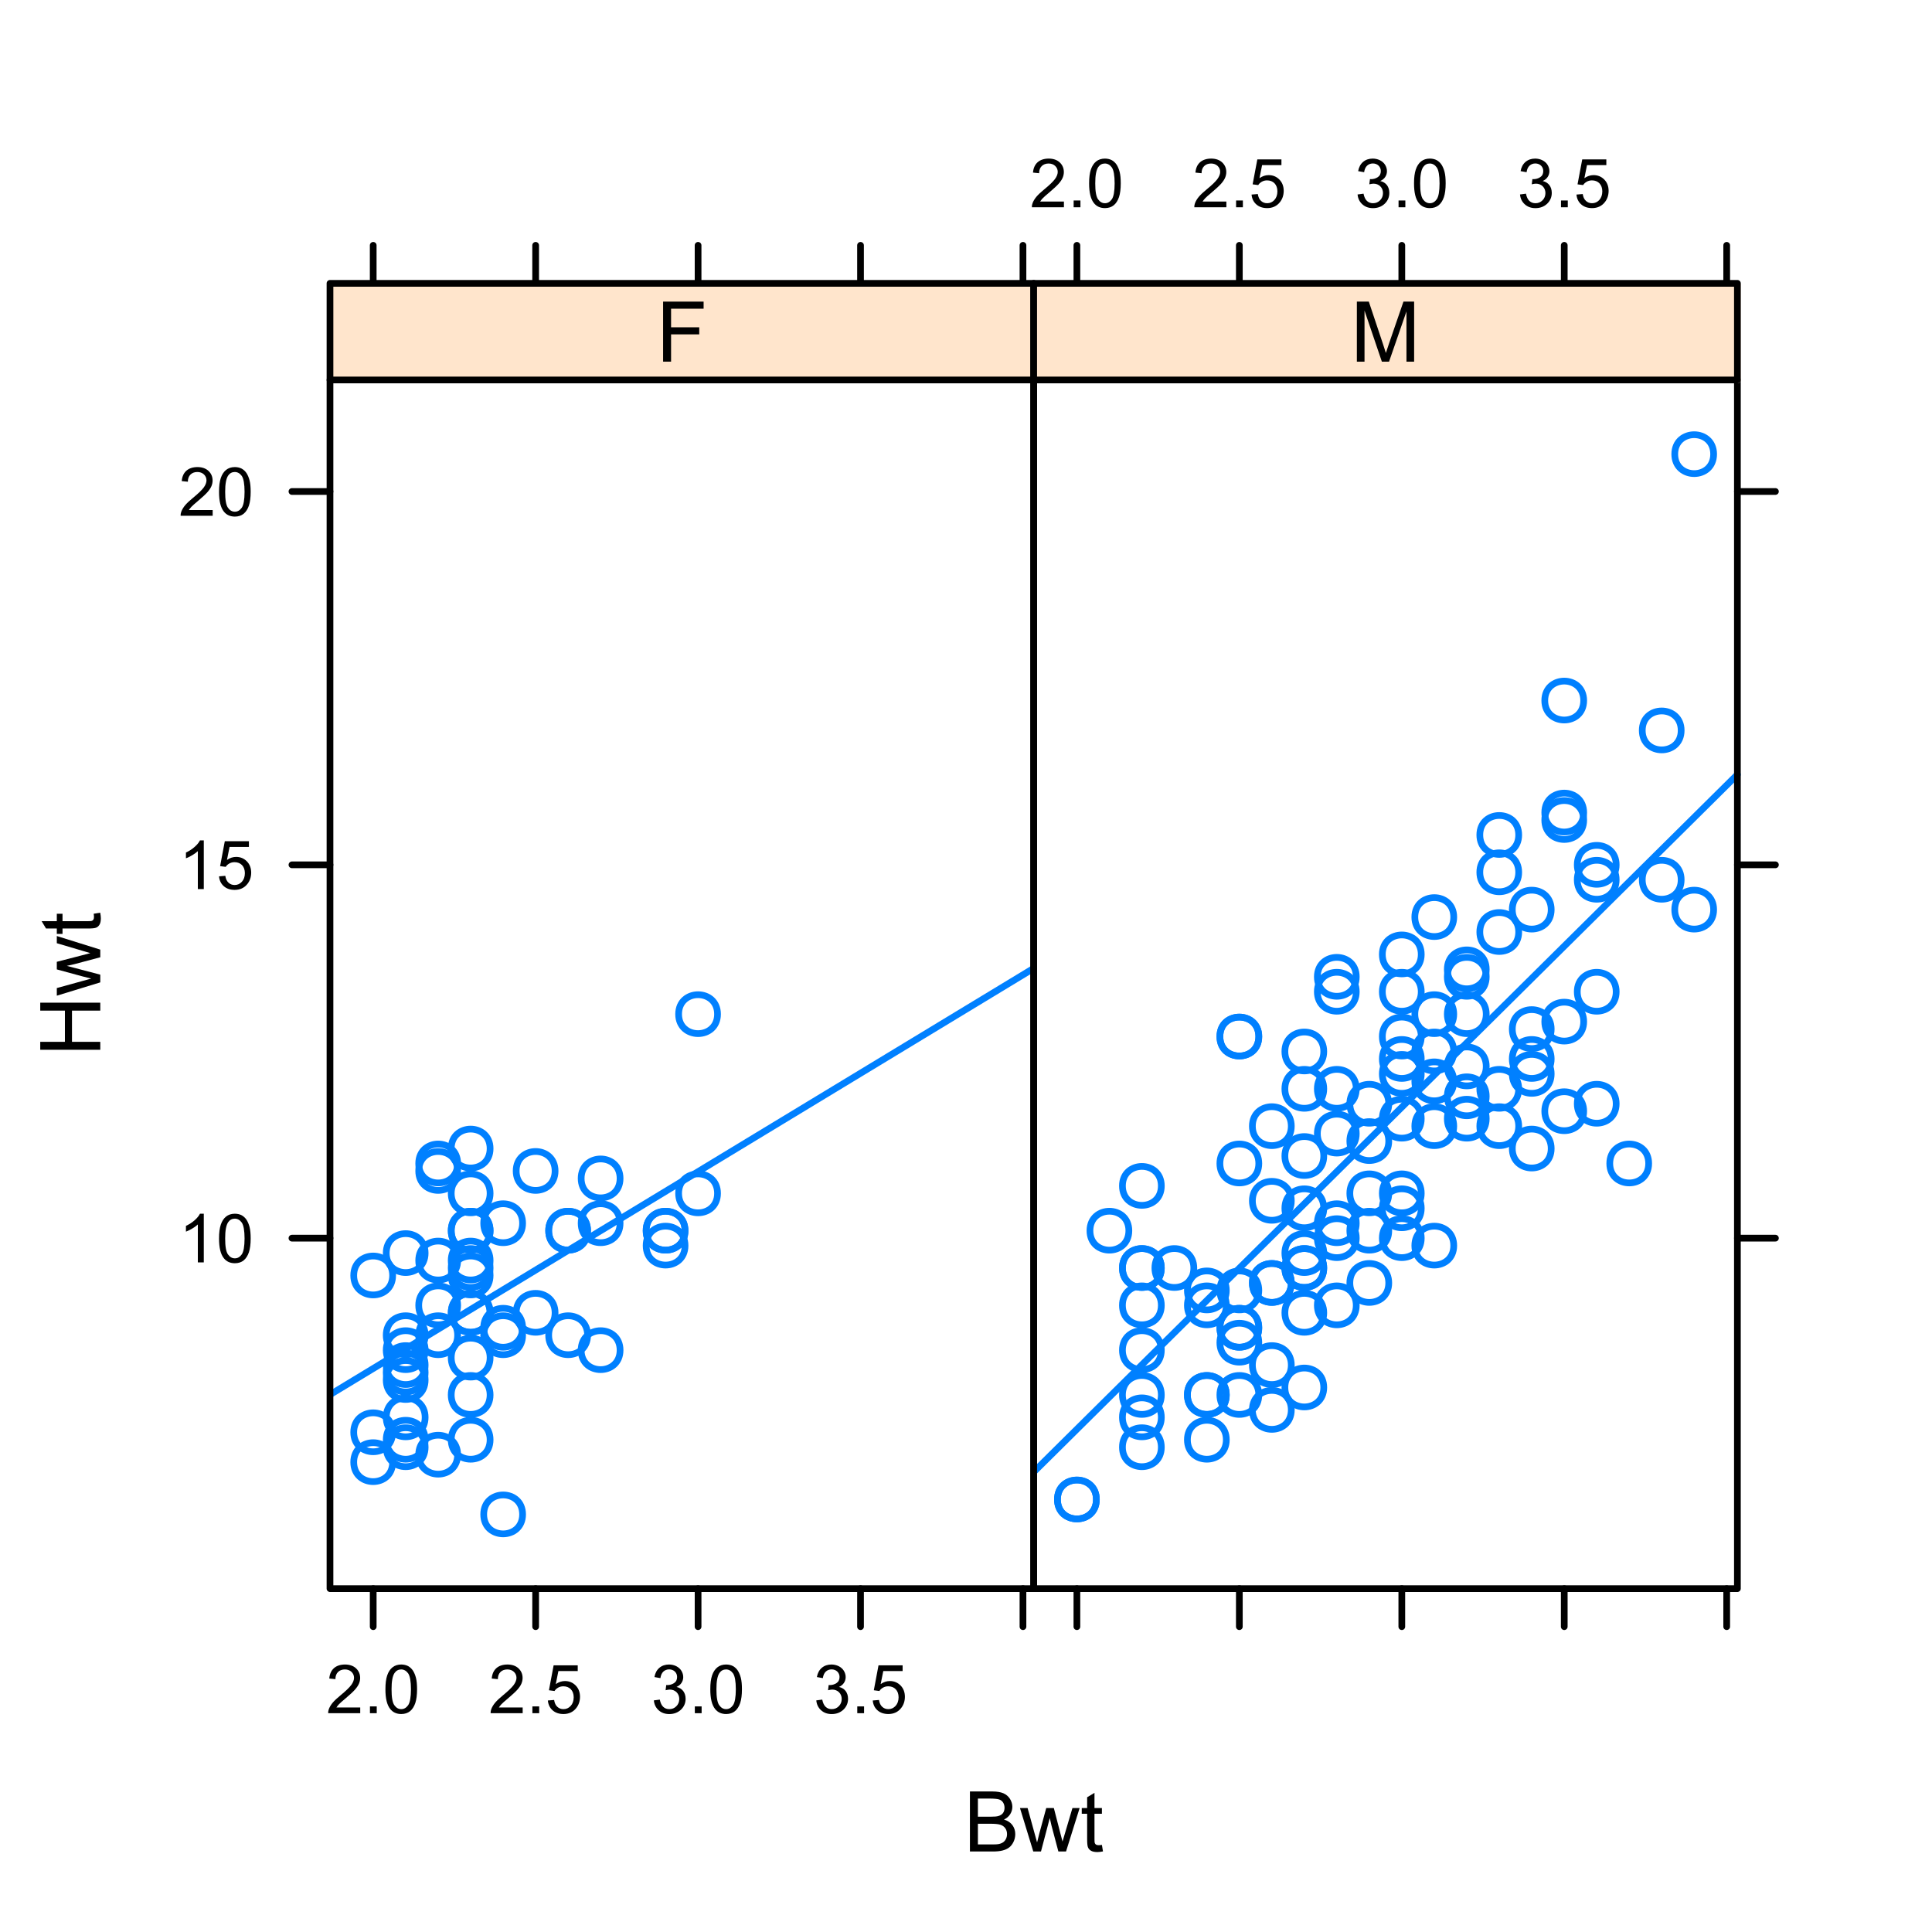 <?xml version="1.0" encoding="UTF-8"?>
<svg xmlns="http://www.w3.org/2000/svg" xmlns:xlink="http://www.w3.org/1999/xlink" width="288pt" height="288pt" viewBox="0 0 288 288" version="1.1">
<defs>
<g>
<symbol overflow="visible" id="glyph0-0">
<path style="stroke:none;" d="M 0.914 0 L 0.914 -8.949 L 4.273 -8.949 C 4.953 -8.945 5.5 -8.855 5.914 -8.676 C 6.324 -8.492 6.648 -8.215 6.887 -7.84 C 7.117 -7.461 7.234 -7.066 7.238 -6.66 C 7.234 -6.273 7.133 -5.914 6.926 -5.578 C 6.719 -5.238 6.406 -4.965 5.988 -4.762 C 6.527 -4.602 6.941 -4.332 7.234 -3.949 C 7.523 -3.566 7.668 -3.113 7.672 -2.594 C 7.668 -2.172 7.582 -1.781 7.406 -1.426 C 7.227 -1.062 7.008 -0.785 6.75 -0.594 C 6.488 -0.395 6.16 -0.246 5.77 -0.148 C 5.375 -0.047 4.895 0 4.328 0 Z M 2.102 -5.188 L 4.035 -5.188 C 4.555 -5.184 4.93 -5.219 5.164 -5.293 C 5.461 -5.379 5.688 -5.527 5.844 -5.734 C 5.992 -5.941 6.07 -6.203 6.074 -6.52 C 6.07 -6.812 6 -7.074 5.859 -7.301 C 5.715 -7.527 5.508 -7.68 5.246 -7.766 C 4.98 -7.844 4.527 -7.887 3.887 -7.891 L 2.102 -7.891 Z M 2.102 -1.055 L 4.328 -1.055 C 4.707 -1.055 4.977 -1.066 5.133 -1.098 C 5.406 -1.145 5.633 -1.227 5.816 -1.344 C 5.996 -1.453 6.145 -1.621 6.266 -1.84 C 6.383 -2.059 6.445 -2.309 6.445 -2.594 C 6.445 -2.926 6.359 -3.215 6.188 -3.461 C 6.016 -3.707 5.777 -3.879 5.477 -3.98 C 5.172 -4.078 4.734 -4.129 4.168 -4.133 L 2.102 -4.133 Z M 2.102 -1.055 "/>
</symbol>
<symbol overflow="visible" id="glyph0-1">
<path style="stroke:none;" d="M 2.02 0 L 0.035 -6.48 L 1.172 -6.48 L 2.203 -2.742 L 2.586 -1.348 C 2.602 -1.418 2.715 -1.863 2.922 -2.688 L 3.953 -6.48 L 5.086 -6.48 L 6.055 -2.723 L 6.379 -1.484 L 6.75 -2.734 L 7.859 -6.48 L 8.93 -6.48 L 6.902 0 L 5.762 0 L 4.73 -3.883 L 4.48 -4.988 L 3.168 0 Z M 2.02 0 "/>
</symbol>
<symbol overflow="visible" id="glyph0-2">
<path style="stroke:none;" d="M 3.223 -0.984 L 3.383 -0.012 C 3.07 0.051 2.793 0.082 2.551 0.086 C 2.148 0.082 1.84 0.023 1.621 -0.102 C 1.398 -0.227 1.242 -0.395 1.156 -0.602 C 1.062 -0.805 1.02 -1.238 1.023 -1.898 L 1.023 -5.629 L 0.219 -5.629 L 0.219 -6.48 L 1.023 -6.48 L 1.023 -8.086 L 2.117 -8.746 L 2.117 -6.48 L 3.223 -6.48 L 3.223 -5.629 L 2.117 -5.629 L 2.117 -1.836 C 2.113 -1.52 2.133 -1.32 2.176 -1.23 C 2.211 -1.141 2.273 -1.07 2.363 -1.02 C 2.449 -0.965 2.578 -0.938 2.742 -0.941 C 2.859 -0.938 3.02 -0.953 3.223 -0.984 Z M 3.223 -0.984 "/>
</symbol>
<symbol overflow="visible" id="glyph0-3">
<path style="stroke:none;" d="M 1.023 0 L 1.023 -8.949 L 7.062 -8.949 L 7.062 -7.891 L 2.211 -7.891 L 2.211 -5.121 L 6.41 -5.121 L 6.41 -4.066 L 2.211 -4.066 L 2.211 0 Z M 1.023 0 "/>
</symbol>
<symbol overflow="visible" id="glyph0-4">
<path style="stroke:none;" d="M 0.93 0 L 0.93 -8.949 L 2.711 -8.949 L 4.828 -2.613 C 5.023 -2.02 5.164 -1.578 5.254 -1.289 C 5.352 -1.613 5.512 -2.09 5.73 -2.723 L 7.875 -8.949 L 9.465 -8.949 L 9.465 0 L 8.324 0 L 8.324 -7.488 L 5.727 0 L 4.656 0 L 2.07 -7.617 L 2.07 0 Z M 0.93 0 "/>
</symbol>
<symbol overflow="visible" id="glyph1-0">
<path style="stroke:none;" d="M 0 -1 L -8.949 -1 L -8.949 -2.184 L -5.273 -2.184 L -5.273 -6.836 L -8.949 -6.836 L -8.949 -8.02 L 0 -8.02 L 0 -6.836 L -4.219 -6.836 L -4.219 -2.184 L 0 -2.184 Z M 0 -1 "/>
</symbol>
<symbol overflow="visible" id="glyph1-1">
<path style="stroke:none;" d="M 0 -2.02 L -6.48 -0.035 L -6.48 -1.172 L -2.742 -2.203 L -1.348 -2.586 C -1.418 -2.602 -1.863 -2.715 -2.688 -2.922 L -6.48 -3.953 L -6.48 -5.086 L -2.723 -6.055 L -1.484 -6.379 L -2.734 -6.75 L -6.48 -7.859 L -6.48 -8.93 L 0 -6.902 L 0 -5.762 L -3.883 -4.73 L -4.988 -4.48 L 0 -3.168 Z M 0 -2.02 "/>
</symbol>
<symbol overflow="visible" id="glyph1-2">
<path style="stroke:none;" d="M -0.984 -3.223 L -0.012 -3.383 C 0.051 -3.07 0.082 -2.793 0.086 -2.551 C 0.082 -2.148 0.023 -1.84 -0.102 -1.621 C -0.227 -1.398 -0.395 -1.242 -0.602 -1.156 C -0.805 -1.062 -1.238 -1.02 -1.898 -1.023 L -5.629 -1.023 L -5.629 -0.219 L -6.48 -0.219 L -6.48 -1.023 L -8.086 -1.023 L -8.746 -2.117 L -6.48 -2.117 L -6.48 -3.223 L -5.629 -3.223 L -5.629 -2.117 L -1.836 -2.117 C -1.52 -2.113 -1.32 -2.133 -1.23 -2.176 C -1.141 -2.211 -1.07 -2.273 -1.02 -2.363 C -0.965 -2.449 -0.938 -2.578 -0.941 -2.742 C -0.938 -2.859 -0.953 -3.02 -0.984 -3.223 Z M -0.984 -3.223 "/>
</symbol>
<symbol overflow="visible" id="glyph2-0">
<path style="stroke:none;" d="M 3.762 0 L 2.875 0 L 2.875 -5.656 C 2.66 -5.449 2.379 -5.246 2.035 -5.043 C 1.684 -4.836 1.375 -4.684 1.102 -4.586 L 1.102 -5.445 C 1.594 -5.672 2.027 -5.953 2.402 -6.289 C 2.773 -6.617 3.035 -6.941 3.191 -7.258 L 3.762 -7.258 Z M 3.762 0 "/>
</symbol>
<symbol overflow="visible" id="glyph2-1">
<path style="stroke:none;" d="M 0.418 -3.566 C 0.414 -4.418 0.504 -5.105 0.68 -5.629 C 0.855 -6.148 1.117 -6.551 1.465 -6.832 C 1.812 -7.113 2.25 -7.254 2.777 -7.258 C 3.164 -7.254 3.504 -7.176 3.797 -7.023 C 4.086 -6.863 4.324 -6.637 4.52 -6.348 C 4.707 -6.051 4.859 -5.695 4.969 -5.273 C 5.078 -4.852 5.133 -4.281 5.133 -3.566 C 5.133 -2.715 5.043 -2.031 4.871 -1.512 C 4.691 -0.988 4.434 -0.582 4.09 -0.301 C 3.742 -0.016 3.305 0.121 2.777 0.125 C 2.078 0.121 1.527 -0.125 1.133 -0.625 C 0.652 -1.223 0.414 -2.203 0.418 -3.566 Z M 1.332 -3.566 C 1.328 -2.375 1.469 -1.586 1.746 -1.195 C 2.023 -0.801 2.367 -0.602 2.777 -0.605 C 3.184 -0.602 3.523 -0.801 3.805 -1.195 C 4.078 -1.59 4.219 -2.379 4.223 -3.566 C 4.219 -4.754 4.078 -5.543 3.805 -5.938 C 3.523 -6.324 3.18 -6.52 2.766 -6.523 C 2.359 -6.52 2.031 -6.348 1.789 -6.008 C 1.48 -5.562 1.328 -4.75 1.332 -3.566 Z M 1.332 -3.566 "/>
</symbol>
<symbol overflow="visible" id="glyph2-2">
<path style="stroke:none;" d="M 0.418 -1.895 L 1.352 -1.973 C 1.418 -1.516 1.578 -1.176 1.832 -0.949 C 2.082 -0.719 2.387 -0.602 2.742 -0.605 C 3.168 -0.602 3.527 -0.766 3.824 -1.09 C 4.117 -1.41 4.266 -1.836 4.27 -2.371 C 4.266 -2.875 4.125 -3.273 3.844 -3.57 C 3.559 -3.859 3.184 -4.008 2.727 -4.008 C 2.438 -4.008 2.18 -3.941 1.953 -3.812 C 1.719 -3.684 1.539 -3.516 1.41 -3.309 L 0.578 -3.418 L 1.277 -7.133 L 4.871 -7.133 L 4.871 -6.281 L 1.988 -6.281 L 1.598 -4.34 C 2.031 -4.641 2.488 -4.793 2.965 -4.793 C 3.594 -4.793 4.125 -4.574 4.559 -4.137 C 4.992 -3.699 5.207 -3.137 5.211 -2.449 C 5.207 -1.793 5.02 -1.227 4.641 -0.754 C 4.176 -0.168 3.543 0.121 2.742 0.125 C 2.082 0.121 1.543 -0.059 1.129 -0.426 C 0.711 -0.793 0.473 -1.281 0.418 -1.895 Z M 0.418 -1.895 "/>
</symbol>
<symbol overflow="visible" id="glyph2-3">
<path style="stroke:none;" d="M 5.086 -0.852 L 5.086 0 L 0.305 0 C 0.297 -0.211 0.332 -0.414 0.41 -0.617 C 0.531 -0.938 0.723 -1.258 0.992 -1.578 C 1.258 -1.891 1.648 -2.258 2.156 -2.672 C 2.938 -3.316 3.465 -3.824 3.746 -4.203 C 4.02 -4.578 4.16 -4.938 4.164 -5.273 C 4.16 -5.625 4.035 -5.918 3.785 -6.16 C 3.531 -6.398 3.203 -6.52 2.801 -6.523 C 2.371 -6.52 2.027 -6.391 1.773 -6.137 C 1.516 -5.879 1.387 -5.527 1.387 -5.074 L 0.473 -5.168 C 0.531 -5.848 0.766 -6.363 1.176 -6.723 C 1.582 -7.074 2.129 -7.254 2.82 -7.258 C 3.512 -7.254 4.062 -7.062 4.469 -6.68 C 4.871 -6.297 5.074 -5.82 5.074 -5.254 C 5.074 -4.961 5.012 -4.676 4.895 -4.398 C 4.773 -4.117 4.578 -3.824 4.305 -3.516 C 4.027 -3.203 3.57 -2.777 2.938 -2.242 C 2.402 -1.793 2.062 -1.488 1.914 -1.332 C 1.762 -1.168 1.637 -1.008 1.539 -0.852 Z M 5.086 -0.852 "/>
</symbol>
<symbol overflow="visible" id="glyph2-4">
<path style="stroke:none;" d="M 0.918 0 L 0.918 -1.012 L 1.93 -1.012 L 1.93 0 Z M 0.918 0 "/>
</symbol>
<symbol overflow="visible" id="glyph2-5">
<path style="stroke:none;" d="M 0.426 -1.91 L 1.312 -2.027 C 1.414 -1.523 1.586 -1.16 1.832 -0.938 C 2.074 -0.715 2.371 -0.602 2.727 -0.605 C 3.141 -0.602 3.492 -0.746 3.781 -1.039 C 4.066 -1.324 4.211 -1.684 4.215 -2.117 C 4.211 -2.52 4.078 -2.855 3.816 -3.121 C 3.547 -3.383 3.211 -3.516 2.801 -3.52 C 2.633 -3.516 2.422 -3.484 2.176 -3.422 L 2.273 -4.203 C 2.332 -4.191 2.379 -4.188 2.418 -4.191 C 2.793 -4.188 3.133 -4.289 3.438 -4.488 C 3.738 -4.684 3.891 -4.984 3.891 -5.398 C 3.891 -5.719 3.777 -5.988 3.559 -6.207 C 3.336 -6.418 3.055 -6.527 2.707 -6.531 C 2.363 -6.527 2.074 -6.418 1.844 -6.203 C 1.613 -5.984 1.465 -5.66 1.402 -5.227 L 0.512 -5.387 C 0.617 -5.977 0.863 -6.438 1.25 -6.766 C 1.633 -7.09 2.113 -7.254 2.688 -7.258 C 3.082 -7.254 3.445 -7.168 3.777 -7.004 C 4.109 -6.832 4.363 -6.602 4.539 -6.312 C 4.715 -6.016 4.805 -5.707 4.805 -5.379 C 4.805 -5.066 4.719 -4.781 4.551 -4.523 C 4.383 -4.266 4.137 -4.062 3.809 -3.914 C 4.234 -3.816 4.566 -3.609 4.805 -3.301 C 5.039 -2.988 5.156 -2.602 5.16 -2.137 C 5.156 -1.5 4.926 -0.965 4.469 -0.527 C 4.004 -0.09 3.422 0.129 2.723 0.129 C 2.086 0.129 1.559 -0.059 1.141 -0.438 C 0.719 -0.816 0.48 -1.309 0.426 -1.91 Z M 0.426 -1.91 "/>
</symbol>
</g>
<clipPath id="clip1">
  <path d="M 49.191 56.637 L 155.094 56.637 L 155.094 237.812 L 49.191 237.812 Z M 49.191 56.637 "/>
</clipPath>
<clipPath id="clip2">
  <path d="M 49.191 42.238 L 155.094 42.238 L 155.094 57.637 L 49.191 57.637 Z M 49.191 42.238 "/>
</clipPath>
<clipPath id="clip3">
  <path d="M 154.09 56.637 L 259.992 56.637 L 259.992 237.812 L 154.09 237.812 Z M 154.09 56.637 "/>
</clipPath>
<clipPath id="clip4">
  <path d="M 154.09 42.238 L 259.992 42.238 L 259.992 57.637 L 154.09 57.637 Z M 154.09 42.238 "/>
</clipPath>
</defs>
<g id="surface1">
<g style="fill:rgb(0%,0%,0%);fill-opacity:1;">
  <use xlink:href="#glyph0-0" x="143.672" y="276"/>
  <use xlink:href="#glyph0-1" x="152.009" y="276"/>
  <use xlink:href="#glyph0-2" x="161.036" y="276"/>
</g>
<g style="fill:rgb(0%,0%,0%);fill-opacity:1;">
  <use xlink:href="#glyph1-0" x="14.949" y="157.488"/>
  <use xlink:href="#glyph1-1" x="14.949" y="148.461"/>
  <use xlink:href="#glyph1-2" x="14.949" y="139.434"/>
</g>
<path style="fill:none;stroke-width:1;stroke-linecap:round;stroke-linejoin:round;stroke:rgb(0%,0%,0%);stroke-opacity:1;stroke-miterlimit:10;" d="M 55.633 42.238 L 55.633 36.57 "/>
<path style="fill:none;stroke-width:1;stroke-linecap:round;stroke-linejoin:round;stroke:rgb(0%,0%,0%);stroke-opacity:1;stroke-miterlimit:10;" d="M 79.848 42.238 L 79.848 36.57 "/>
<path style="fill:none;stroke-width:1;stroke-linecap:round;stroke-linejoin:round;stroke:rgb(0%,0%,0%);stroke-opacity:1;stroke-miterlimit:10;" d="M 104.062 42.238 L 104.062 36.57 "/>
<path style="fill:none;stroke-width:1;stroke-linecap:round;stroke-linejoin:round;stroke:rgb(0%,0%,0%);stroke-opacity:1;stroke-miterlimit:10;" d="M 128.277 42.238 L 128.277 36.57 "/>
<path style="fill:none;stroke-width:1;stroke-linecap:round;stroke-linejoin:round;stroke:rgb(0%,0%,0%);stroke-opacity:1;stroke-miterlimit:10;" d="M 152.492 42.238 L 152.492 36.57 "/>
<path style="fill:none;stroke-width:1;stroke-linecap:round;stroke-linejoin:round;stroke:rgb(0%,0%,0%);stroke-opacity:1;stroke-miterlimit:10;" d="M 49.191 184.57 L 43.52 184.57 "/>
<path style="fill:none;stroke-width:1;stroke-linecap:round;stroke-linejoin:round;stroke:rgb(0%,0%,0%);stroke-opacity:1;stroke-miterlimit:10;" d="M 49.191 128.918 L 43.52 128.918 "/>
<path style="fill:none;stroke-width:1;stroke-linecap:round;stroke-linejoin:round;stroke:rgb(0%,0%,0%);stroke-opacity:1;stroke-miterlimit:10;" d="M 49.191 73.266 L 43.52 73.266 "/>
<g style="fill:rgb(0%,0%,0%);fill-opacity:1;">
  <use xlink:href="#glyph2-0" x="26.617" y="188.184"/>
  <use xlink:href="#glyph2-1" x="32.234" y="188.184"/>
</g>
<g style="fill:rgb(0%,0%,0%);fill-opacity:1;">
  <use xlink:href="#glyph2-0" x="26.617" y="132.531"/>
  <use xlink:href="#glyph2-2" x="32.234" y="132.531"/>
</g>
<g style="fill:rgb(0%,0%,0%);fill-opacity:1;">
  <use xlink:href="#glyph2-3" x="26.617" y="76.883"/>
  <use xlink:href="#glyph2-1" x="32.234" y="76.883"/>
</g>
<path style="fill:none;stroke-width:1;stroke-linecap:round;stroke-linejoin:round;stroke:rgb(0%,0%,0%);stroke-opacity:1;stroke-miterlimit:10;" d="M 55.633 236.816 L 55.633 242.484 "/>
<path style="fill:none;stroke-width:1;stroke-linecap:round;stroke-linejoin:round;stroke:rgb(0%,0%,0%);stroke-opacity:1;stroke-miterlimit:10;" d="M 79.848 236.816 L 79.848 242.484 "/>
<path style="fill:none;stroke-width:1;stroke-linecap:round;stroke-linejoin:round;stroke:rgb(0%,0%,0%);stroke-opacity:1;stroke-miterlimit:10;" d="M 104.062 236.816 L 104.062 242.484 "/>
<path style="fill:none;stroke-width:1;stroke-linecap:round;stroke-linejoin:round;stroke:rgb(0%,0%,0%);stroke-opacity:1;stroke-miterlimit:10;" d="M 128.277 236.816 L 128.277 242.484 "/>
<path style="fill:none;stroke-width:1;stroke-linecap:round;stroke-linejoin:round;stroke:rgb(0%,0%,0%);stroke-opacity:1;stroke-miterlimit:10;" d="M 152.492 236.816 L 152.492 242.484 "/>
<g style="fill:rgb(0%,0%,0%);fill-opacity:1;">
  <use xlink:href="#glyph2-3" x="48.613" y="255.383"/>
  <use xlink:href="#glyph2-4" x="54.23" y="255.383"/>
  <use xlink:href="#glyph2-1" x="57.037" y="255.383"/>
</g>
<g style="fill:rgb(0%,0%,0%);fill-opacity:1;">
  <use xlink:href="#glyph2-3" x="72.828" y="255.383"/>
  <use xlink:href="#glyph2-4" x="78.445" y="255.383"/>
  <use xlink:href="#glyph2-2" x="81.251" y="255.383"/>
</g>
<g style="fill:rgb(0%,0%,0%);fill-opacity:1;">
  <use xlink:href="#glyph2-5" x="97.043" y="255.383"/>
  <use xlink:href="#glyph2-4" x="102.66" y="255.383"/>
  <use xlink:href="#glyph2-1" x="105.466" y="255.383"/>
</g>
<g style="fill:rgb(0%,0%,0%);fill-opacity:1;">
  <use xlink:href="#glyph2-5" x="121.258" y="255.383"/>
  <use xlink:href="#glyph2-4" x="126.875" y="255.383"/>
  <use xlink:href="#glyph2-2" x="129.681" y="255.383"/>
</g>
<g clip-path="url(#clip1)" clip-rule="nonzero">
<path style="fill:none;stroke-width:1;stroke-linecap:round;stroke-linejoin:round;stroke:rgb(0%,50.196%,100%);stroke-opacity:1;stroke-miterlimit:10;" d="M 58.531 217.961 C 58.531 221.828 52.73 221.828 52.73 217.961 C 52.73 214.094 58.531 214.094 58.531 217.961 "/>
<path style="fill:none;stroke-width:1;stroke-linecap:round;stroke-linejoin:round;stroke:rgb(0%,50.196%,100%);stroke-opacity:1;stroke-miterlimit:10;" d="M 58.531 213.508 C 58.531 217.375 52.73 217.375 52.73 213.508 C 52.73 209.641 58.531 209.641 58.531 213.508 "/>
<path style="fill:none;stroke-width:1;stroke-linecap:round;stroke-linejoin:round;stroke:rgb(0%,50.196%,100%);stroke-opacity:1;stroke-miterlimit:10;" d="M 58.531 190.133 C 58.531 194 52.73 194 52.73 190.133 C 52.73 186.266 58.531 186.266 58.531 190.133 "/>
<path style="fill:none;stroke-width:1;stroke-linecap:round;stroke-linejoin:round;stroke:rgb(0%,50.196%,100%);stroke-opacity:1;stroke-miterlimit:10;" d="M 63.375 215.734 C 63.375 219.602 57.574 219.602 57.574 215.734 C 57.574 211.867 63.375 211.867 63.375 215.734 "/>
<path style="fill:none;stroke-width:1;stroke-linecap:round;stroke-linejoin:round;stroke:rgb(0%,50.196%,100%);stroke-opacity:1;stroke-miterlimit:10;" d="M 63.375 214.621 C 63.375 218.488 57.574 218.488 57.574 214.621 C 57.574 210.754 63.375 210.754 63.375 214.621 "/>
<path style="fill:none;stroke-width:1;stroke-linecap:round;stroke-linejoin:round;stroke:rgb(0%,50.196%,100%);stroke-opacity:1;stroke-miterlimit:10;" d="M 63.375 211.281 C 63.375 215.148 57.574 215.148 57.574 211.281 C 57.574 207.414 63.375 207.414 63.375 211.281 "/>
<path style="fill:none;stroke-width:1;stroke-linecap:round;stroke-linejoin:round;stroke:rgb(0%,50.196%,100%);stroke-opacity:1;stroke-miterlimit:10;" d="M 63.375 205.715 C 63.375 209.582 57.574 209.582 57.574 205.715 C 57.574 201.852 63.375 201.852 63.375 205.715 "/>
<path style="fill:none;stroke-width:1;stroke-linecap:round;stroke-linejoin:round;stroke:rgb(0%,50.196%,100%);stroke-opacity:1;stroke-miterlimit:10;" d="M 63.375 204.605 C 63.375 208.469 57.574 208.469 57.574 204.605 C 57.574 200.738 63.375 200.738 63.375 204.605 "/>
<path style="fill:none;stroke-width:1;stroke-linecap:round;stroke-linejoin:round;stroke:rgb(0%,50.196%,100%);stroke-opacity:1;stroke-miterlimit:10;" d="M 63.375 203.492 C 63.375 207.355 57.574 207.355 57.574 203.492 C 57.574 199.625 63.375 199.625 63.375 203.492 "/>
<path style="fill:none;stroke-width:1;stroke-linecap:round;stroke-linejoin:round;stroke:rgb(0%,50.196%,100%);stroke-opacity:1;stroke-miterlimit:10;" d="M 63.375 201.266 C 63.375 205.133 57.574 205.133 57.574 201.266 C 57.574 197.398 63.375 197.398 63.375 201.266 "/>
<path style="fill:none;stroke-width:1;stroke-linecap:round;stroke-linejoin:round;stroke:rgb(0%,50.196%,100%);stroke-opacity:1;stroke-miterlimit:10;" d="M 63.375 199.039 C 63.375 202.906 57.574 202.906 57.574 199.039 C 57.574 195.172 63.375 195.172 63.375 199.039 "/>
<path style="fill:none;stroke-width:1;stroke-linecap:round;stroke-linejoin:round;stroke:rgb(0%,50.196%,100%);stroke-opacity:1;stroke-miterlimit:10;" d="M 63.375 186.797 C 63.375 190.66 57.574 190.66 57.574 186.797 C 57.574 182.93 63.375 182.93 63.375 186.797 "/>
<path style="fill:none;stroke-width:1;stroke-linecap:round;stroke-linejoin:round;stroke:rgb(0%,50.196%,100%);stroke-opacity:1;stroke-miterlimit:10;" d="M 68.219 216.848 C 68.219 220.715 62.418 220.715 62.418 216.848 C 62.418 212.98 68.219 212.98 68.219 216.848 "/>
<path style="fill:none;stroke-width:1;stroke-linecap:round;stroke-linejoin:round;stroke:rgb(0%,50.196%,100%);stroke-opacity:1;stroke-miterlimit:10;" d="M 68.219 199.039 C 68.219 202.906 62.418 202.906 62.418 199.039 C 62.418 195.172 68.219 195.172 68.219 199.039 "/>
<path style="fill:none;stroke-width:1;stroke-linecap:round;stroke-linejoin:round;stroke:rgb(0%,50.196%,100%);stroke-opacity:1;stroke-miterlimit:10;" d="M 68.219 194.586 C 68.219 198.453 62.418 198.453 62.418 194.586 C 62.418 190.719 68.219 190.719 68.219 194.586 "/>
<path style="fill:none;stroke-width:1;stroke-linecap:round;stroke-linejoin:round;stroke:rgb(0%,50.196%,100%);stroke-opacity:1;stroke-miterlimit:10;" d="M 68.219 187.906 C 68.219 191.773 62.418 191.773 62.418 187.906 C 62.418 184.043 68.219 184.043 68.219 187.906 "/>
<path style="fill:none;stroke-width:1;stroke-linecap:round;stroke-linejoin:round;stroke:rgb(0%,50.196%,100%);stroke-opacity:1;stroke-miterlimit:10;" d="M 68.219 174.551 C 68.219 178.418 62.418 178.418 62.418 174.551 C 62.418 170.684 68.219 170.684 68.219 174.551 "/>
<path style="fill:none;stroke-width:1;stroke-linecap:round;stroke-linejoin:round;stroke:rgb(0%,50.196%,100%);stroke-opacity:1;stroke-miterlimit:10;" d="M 68.219 173.438 C 68.219 177.305 62.418 177.305 62.418 173.438 C 62.418 169.57 68.219 169.57 68.219 173.438 "/>
<path style="fill:none;stroke-width:1;stroke-linecap:round;stroke-linejoin:round;stroke:rgb(0%,50.196%,100%);stroke-opacity:1;stroke-miterlimit:10;" d="M 73.059 214.621 C 73.059 218.488 67.262 218.488 67.262 214.621 C 67.262 210.754 73.059 210.754 73.059 214.621 "/>
<path style="fill:none;stroke-width:1;stroke-linecap:round;stroke-linejoin:round;stroke:rgb(0%,50.196%,100%);stroke-opacity:1;stroke-miterlimit:10;" d="M 73.059 207.941 C 73.059 211.809 67.262 211.809 67.262 207.941 C 67.262 204.074 73.059 204.074 73.059 207.941 "/>
<path style="fill:none;stroke-width:1;stroke-linecap:round;stroke-linejoin:round;stroke:rgb(0%,50.196%,100%);stroke-opacity:1;stroke-miterlimit:10;" d="M 73.059 202.379 C 73.059 206.246 67.262 206.246 67.262 202.379 C 67.262 198.512 73.059 198.512 73.059 202.379 "/>
<path style="fill:none;stroke-width:1;stroke-linecap:round;stroke-linejoin:round;stroke:rgb(0%,50.196%,100%);stroke-opacity:1;stroke-miterlimit:10;" d="M 73.059 195.699 C 73.059 199.566 67.262 199.566 67.262 195.699 C 67.262 191.832 73.059 191.832 73.059 195.699 "/>
<path style="fill:none;stroke-width:1;stroke-linecap:round;stroke-linejoin:round;stroke:rgb(0%,50.196%,100%);stroke-opacity:1;stroke-miterlimit:10;" d="M 73.059 195.699 C 73.059 199.566 67.262 199.566 67.262 195.699 C 67.262 191.832 73.059 191.832 73.059 195.699 "/>
<path style="fill:none;stroke-width:1;stroke-linecap:round;stroke-linejoin:round;stroke:rgb(0%,50.196%,100%);stroke-opacity:1;stroke-miterlimit:10;" d="M 73.059 190.133 C 73.059 194 67.262 194 67.262 190.133 C 67.262 186.266 73.059 186.266 73.059 190.133 "/>
<path style="fill:none;stroke-width:1;stroke-linecap:round;stroke-linejoin:round;stroke:rgb(0%,50.196%,100%);stroke-opacity:1;stroke-miterlimit:10;" d="M 73.059 189.02 C 73.059 192.887 67.262 192.887 67.262 189.02 C 67.262 185.156 73.059 185.156 73.059 189.02 "/>
<path style="fill:none;stroke-width:1;stroke-linecap:round;stroke-linejoin:round;stroke:rgb(0%,50.196%,100%);stroke-opacity:1;stroke-miterlimit:10;" d="M 73.059 187.906 C 73.059 191.773 67.262 191.773 67.262 187.906 C 67.262 184.043 73.059 184.043 73.059 187.906 "/>
<path style="fill:none;stroke-width:1;stroke-linecap:round;stroke-linejoin:round;stroke:rgb(0%,50.196%,100%);stroke-opacity:1;stroke-miterlimit:10;" d="M 73.059 183.457 C 73.059 187.324 67.262 187.324 67.262 183.457 C 67.262 179.59 73.059 179.59 73.059 183.457 "/>
<path style="fill:none;stroke-width:1;stroke-linecap:round;stroke-linejoin:round;stroke:rgb(0%,50.196%,100%);stroke-opacity:1;stroke-miterlimit:10;" d="M 73.059 183.457 C 73.059 187.324 67.262 187.324 67.262 183.457 C 67.262 179.59 73.059 179.59 73.059 183.457 "/>
<path style="fill:none;stroke-width:1;stroke-linecap:round;stroke-linejoin:round;stroke:rgb(0%,50.196%,100%);stroke-opacity:1;stroke-miterlimit:10;" d="M 73.059 177.891 C 73.059 181.758 67.262 181.758 67.262 177.891 C 67.262 174.023 73.059 174.023 73.059 177.891 "/>
<path style="fill:none;stroke-width:1;stroke-linecap:round;stroke-linejoin:round;stroke:rgb(0%,50.196%,100%);stroke-opacity:1;stroke-miterlimit:10;" d="M 73.059 171.211 C 73.059 175.078 67.262 175.078 67.262 171.211 C 67.262 167.348 73.059 167.348 73.059 171.211 "/>
<path style="fill:none;stroke-width:1;stroke-linecap:round;stroke-linejoin:round;stroke:rgb(0%,50.196%,100%);stroke-opacity:1;stroke-miterlimit:10;" d="M 77.902 225.75 C 77.902 229.617 72.105 229.617 72.105 225.75 C 72.105 221.883 77.902 221.883 77.902 225.75 "/>
<path style="fill:none;stroke-width:1;stroke-linecap:round;stroke-linejoin:round;stroke:rgb(0%,50.196%,100%);stroke-opacity:1;stroke-miterlimit:10;" d="M 77.902 199.039 C 77.902 202.906 72.105 202.906 72.105 199.039 C 72.105 195.172 77.902 195.172 77.902 199.039 "/>
<path style="fill:none;stroke-width:1;stroke-linecap:round;stroke-linejoin:round;stroke:rgb(0%,50.196%,100%);stroke-opacity:1;stroke-miterlimit:10;" d="M 77.902 197.926 C 77.902 201.793 72.105 201.793 72.105 197.926 C 72.105 194.059 77.902 194.059 77.902 197.926 "/>
<path style="fill:none;stroke-width:1;stroke-linecap:round;stroke-linejoin:round;stroke:rgb(0%,50.196%,100%);stroke-opacity:1;stroke-miterlimit:10;" d="M 77.902 182.344 C 77.902 186.211 72.105 186.211 72.105 182.344 C 72.105 178.477 77.902 178.477 77.902 182.344 "/>
<path style="fill:none;stroke-width:1;stroke-linecap:round;stroke-linejoin:round;stroke:rgb(0%,50.196%,100%);stroke-opacity:1;stroke-miterlimit:10;" d="M 82.746 195.699 C 82.746 199.566 76.945 199.566 76.945 195.699 C 76.945 191.832 82.746 191.832 82.746 195.699 "/>
<path style="fill:none;stroke-width:1;stroke-linecap:round;stroke-linejoin:round;stroke:rgb(0%,50.196%,100%);stroke-opacity:1;stroke-miterlimit:10;" d="M 82.746 174.551 C 82.746 178.418 76.945 178.418 76.945 174.551 C 76.945 170.684 82.746 170.684 82.746 174.551 "/>
<path style="fill:none;stroke-width:1;stroke-linecap:round;stroke-linejoin:round;stroke:rgb(0%,50.196%,100%);stroke-opacity:1;stroke-miterlimit:10;" d="M 87.59 199.039 C 87.59 202.906 81.789 202.906 81.789 199.039 C 81.789 195.172 87.59 195.172 87.59 199.039 "/>
<path style="fill:none;stroke-width:1;stroke-linecap:round;stroke-linejoin:round;stroke:rgb(0%,50.196%,100%);stroke-opacity:1;stroke-miterlimit:10;" d="M 87.59 183.457 C 87.59 187.324 81.789 187.324 81.789 183.457 C 81.789 179.59 87.59 179.59 87.59 183.457 "/>
<path style="fill:none;stroke-width:1;stroke-linecap:round;stroke-linejoin:round;stroke:rgb(0%,50.196%,100%);stroke-opacity:1;stroke-miterlimit:10;" d="M 87.59 183.457 C 87.59 187.324 81.789 187.324 81.789 183.457 C 81.789 179.59 87.59 179.59 87.59 183.457 "/>
<path style="fill:none;stroke-width:1;stroke-linecap:round;stroke-linejoin:round;stroke:rgb(0%,50.196%,100%);stroke-opacity:1;stroke-miterlimit:10;" d="M 92.434 201.266 C 92.434 205.133 86.633 205.133 86.633 201.266 C 86.633 197.398 92.434 197.398 92.434 201.266 "/>
<path style="fill:none;stroke-width:1;stroke-linecap:round;stroke-linejoin:round;stroke:rgb(0%,50.196%,100%);stroke-opacity:1;stroke-miterlimit:10;" d="M 92.434 182.344 C 92.434 186.211 86.633 186.211 86.633 182.344 C 86.633 178.477 92.434 178.477 92.434 182.344 "/>
<path style="fill:none;stroke-width:1;stroke-linecap:round;stroke-linejoin:round;stroke:rgb(0%,50.196%,100%);stroke-opacity:1;stroke-miterlimit:10;" d="M 92.434 175.664 C 92.434 179.531 86.633 179.531 86.633 175.664 C 86.633 171.797 92.434 171.797 92.434 175.664 "/>
<path style="fill:none;stroke-width:1;stroke-linecap:round;stroke-linejoin:round;stroke:rgb(0%,50.196%,100%);stroke-opacity:1;stroke-miterlimit:10;" d="M 102.117 185.684 C 102.117 189.547 96.32 189.547 96.32 185.684 C 96.32 181.816 102.117 181.816 102.117 185.684 "/>
<path style="fill:none;stroke-width:1;stroke-linecap:round;stroke-linejoin:round;stroke:rgb(0%,50.196%,100%);stroke-opacity:1;stroke-miterlimit:10;" d="M 102.117 183.457 C 102.117 187.324 96.32 187.324 96.32 183.457 C 96.32 179.59 102.117 179.59 102.117 183.457 "/>
<path style="fill:none;stroke-width:1;stroke-linecap:round;stroke-linejoin:round;stroke:rgb(0%,50.196%,100%);stroke-opacity:1;stroke-miterlimit:10;" d="M 102.117 183.457 C 102.117 187.324 96.32 187.324 96.32 183.457 C 96.32 179.59 102.117 179.59 102.117 183.457 "/>
<path style="fill:none;stroke-width:1;stroke-linecap:round;stroke-linejoin:round;stroke:rgb(0%,50.196%,100%);stroke-opacity:1;stroke-miterlimit:10;" d="M 106.961 177.891 C 106.961 181.758 101.16 181.758 101.16 177.891 C 101.16 174.023 106.961 174.023 106.961 177.891 "/>
<path style="fill:none;stroke-width:1;stroke-linecap:round;stroke-linejoin:round;stroke:rgb(0%,50.196%,100%);stroke-opacity:1;stroke-miterlimit:10;" d="M 106.961 151.18 C 106.961 155.043 101.16 155.043 101.16 151.18 C 101.16 147.312 106.961 147.312 106.961 151.18 "/>
<path style="fill:none;stroke-width:1;stroke-linecap:round;stroke-linejoin:round;stroke:rgb(0%,50.196%,100%);stroke-opacity:1;stroke-miterlimit:10;" d="M 49.191 207.902 L 154.09 144.344 "/>
</g>
<path style="fill:none;stroke-width:1;stroke-linecap:round;stroke-linejoin:round;stroke:rgb(0%,0%,0%);stroke-opacity:1;stroke-miterlimit:10;" d="M 49.191 56.637 L 154.094 56.637 L 154.094 236.812 L 49.191 236.812 Z M 49.191 56.637 "/>
<g clip-path="url(#clip2)" clip-rule="nonzero">
<path style="fill-rule:nonzero;fill:rgb(100%,89.804%,80%);fill-opacity:1;stroke-width:1;stroke-linecap:round;stroke-linejoin:round;stroke:rgb(100%,89.804%,80%);stroke-opacity:1;stroke-miterlimit:10;" d="M 49.191 42.238 L 154.094 42.238 L 154.094 56.637 L 49.191 56.637 Z M 49.191 42.238 "/>
<g style="fill:rgb(0%,0%,0%);fill-opacity:1;">
  <use xlink:href="#glyph0-3" x="97.824" y="53.91"/>
</g>
</g>
<path style="fill:none;stroke-width:1;stroke-linecap:round;stroke-linejoin:round;stroke:rgb(0%,0%,0%);stroke-opacity:1;stroke-miterlimit:10;" d="M 49.191 42.238 L 154.094 42.238 L 154.094 56.637 L 49.191 56.637 Z M 49.191 42.238 "/>
<path style="fill:none;stroke-width:1;stroke-linecap:round;stroke-linejoin:round;stroke:rgb(0%,0%,0%);stroke-opacity:1;stroke-miterlimit:10;" d="M 160.531 42.238 L 160.531 36.57 "/>
<path style="fill:none;stroke-width:1;stroke-linecap:round;stroke-linejoin:round;stroke:rgb(0%,0%,0%);stroke-opacity:1;stroke-miterlimit:10;" d="M 184.746 42.238 L 184.746 36.57 "/>
<path style="fill:none;stroke-width:1;stroke-linecap:round;stroke-linejoin:round;stroke:rgb(0%,0%,0%);stroke-opacity:1;stroke-miterlimit:10;" d="M 208.965 42.238 L 208.965 36.57 "/>
<path style="fill:none;stroke-width:1;stroke-linecap:round;stroke-linejoin:round;stroke:rgb(0%,0%,0%);stroke-opacity:1;stroke-miterlimit:10;" d="M 233.18 42.238 L 233.18 36.57 "/>
<path style="fill:none;stroke-width:1;stroke-linecap:round;stroke-linejoin:round;stroke:rgb(0%,0%,0%);stroke-opacity:1;stroke-miterlimit:10;" d="M 257.395 42.238 L 257.395 36.57 "/>
<g style="fill:rgb(0%,0%,0%);fill-opacity:1;">
  <use xlink:href="#glyph2-3" x="153.512" y="30.898"/>
  <use xlink:href="#glyph2-4" x="159.129" y="30.898"/>
  <use xlink:href="#glyph2-1" x="161.935" y="30.898"/>
</g>
<g style="fill:rgb(0%,0%,0%);fill-opacity:1;">
  <use xlink:href="#glyph2-3" x="177.727" y="30.898"/>
  <use xlink:href="#glyph2-4" x="183.344" y="30.898"/>
  <use xlink:href="#glyph2-2" x="186.15" y="30.898"/>
</g>
<g style="fill:rgb(0%,0%,0%);fill-opacity:1;">
  <use xlink:href="#glyph2-5" x="201.945" y="30.898"/>
  <use xlink:href="#glyph2-4" x="207.562" y="30.898"/>
  <use xlink:href="#glyph2-1" x="210.369" y="30.898"/>
</g>
<g style="fill:rgb(0%,0%,0%);fill-opacity:1;">
  <use xlink:href="#glyph2-5" x="226.16" y="30.898"/>
  <use xlink:href="#glyph2-4" x="231.777" y="30.898"/>
  <use xlink:href="#glyph2-2" x="234.583" y="30.898"/>
</g>
<path style="fill:none;stroke-width:1;stroke-linecap:round;stroke-linejoin:round;stroke:rgb(0%,0%,0%);stroke-opacity:1;stroke-miterlimit:10;" d="M 160.531 236.816 L 160.531 242.484 "/>
<path style="fill:none;stroke-width:1;stroke-linecap:round;stroke-linejoin:round;stroke:rgb(0%,0%,0%);stroke-opacity:1;stroke-miterlimit:10;" d="M 184.746 236.816 L 184.746 242.484 "/>
<path style="fill:none;stroke-width:1;stroke-linecap:round;stroke-linejoin:round;stroke:rgb(0%,0%,0%);stroke-opacity:1;stroke-miterlimit:10;" d="M 208.965 236.816 L 208.965 242.484 "/>
<path style="fill:none;stroke-width:1;stroke-linecap:round;stroke-linejoin:round;stroke:rgb(0%,0%,0%);stroke-opacity:1;stroke-miterlimit:10;" d="M 233.18 236.816 L 233.18 242.484 "/>
<path style="fill:none;stroke-width:1;stroke-linecap:round;stroke-linejoin:round;stroke:rgb(0%,0%,0%);stroke-opacity:1;stroke-miterlimit:10;" d="M 257.395 236.816 L 257.395 242.484 "/>
<path style="fill:none;stroke-width:1;stroke-linecap:round;stroke-linejoin:round;stroke:rgb(0%,0%,0%);stroke-opacity:1;stroke-miterlimit:10;" d="M 258.992 184.57 L 264.66 184.57 "/>
<path style="fill:none;stroke-width:1;stroke-linecap:round;stroke-linejoin:round;stroke:rgb(0%,0%,0%);stroke-opacity:1;stroke-miterlimit:10;" d="M 258.992 128.918 L 264.66 128.918 "/>
<path style="fill:none;stroke-width:1;stroke-linecap:round;stroke-linejoin:round;stroke:rgb(0%,0%,0%);stroke-opacity:1;stroke-miterlimit:10;" d="M 258.992 73.266 L 264.66 73.266 "/>
<g clip-path="url(#clip3)" clip-rule="nonzero">
<path style="fill:none;stroke-width:1;stroke-linecap:round;stroke-linejoin:round;stroke:rgb(0%,50.196%,100%);stroke-opacity:1;stroke-miterlimit:10;" d="M 163.434 223.523 C 163.434 227.391 157.633 227.391 157.633 223.523 C 157.633 219.66 163.434 219.66 163.434 223.523 "/>
<path style="fill:none;stroke-width:1;stroke-linecap:round;stroke-linejoin:round;stroke:rgb(0%,50.196%,100%);stroke-opacity:1;stroke-miterlimit:10;" d="M 163.434 223.523 C 163.434 227.391 157.633 227.391 157.633 223.523 C 157.633 219.66 163.434 219.66 163.434 223.523 "/>
<path style="fill:none;stroke-width:1;stroke-linecap:round;stroke-linejoin:round;stroke:rgb(0%,50.196%,100%);stroke-opacity:1;stroke-miterlimit:10;" d="M 168.277 183.457 C 168.277 187.324 162.477 187.324 162.477 183.457 C 162.477 179.59 168.277 179.59 168.277 183.457 "/>
<path style="fill:none;stroke-width:1;stroke-linecap:round;stroke-linejoin:round;stroke:rgb(0%,50.196%,100%);stroke-opacity:1;stroke-miterlimit:10;" d="M 173.117 215.734 C 173.117 219.602 167.32 219.602 167.32 215.734 C 167.32 211.867 173.117 211.867 173.117 215.734 "/>
<path style="fill:none;stroke-width:1;stroke-linecap:round;stroke-linejoin:round;stroke:rgb(0%,50.196%,100%);stroke-opacity:1;stroke-miterlimit:10;" d="M 173.117 211.281 C 173.117 215.148 167.32 215.148 167.32 211.281 C 167.32 207.414 173.117 207.414 173.117 211.281 "/>
<path style="fill:none;stroke-width:1;stroke-linecap:round;stroke-linejoin:round;stroke:rgb(0%,50.196%,100%);stroke-opacity:1;stroke-miterlimit:10;" d="M 173.117 207.941 C 173.117 211.809 167.32 211.809 167.32 207.941 C 167.32 204.074 173.117 204.074 173.117 207.941 "/>
<path style="fill:none;stroke-width:1;stroke-linecap:round;stroke-linejoin:round;stroke:rgb(0%,50.196%,100%);stroke-opacity:1;stroke-miterlimit:10;" d="M 173.117 201.266 C 173.117 205.133 167.32 205.133 167.32 201.266 C 167.32 197.398 173.117 197.398 173.117 201.266 "/>
<path style="fill:none;stroke-width:1;stroke-linecap:round;stroke-linejoin:round;stroke:rgb(0%,50.196%,100%);stroke-opacity:1;stroke-miterlimit:10;" d="M 173.117 194.586 C 173.117 198.453 167.32 198.453 167.32 194.586 C 167.32 190.719 173.117 190.719 173.117 194.586 "/>
<path style="fill:none;stroke-width:1;stroke-linecap:round;stroke-linejoin:round;stroke:rgb(0%,50.196%,100%);stroke-opacity:1;stroke-miterlimit:10;" d="M 173.117 189.02 C 173.117 192.887 167.32 192.887 167.32 189.02 C 167.32 185.156 173.117 185.156 173.117 189.02 "/>
<path style="fill:none;stroke-width:1;stroke-linecap:round;stroke-linejoin:round;stroke:rgb(0%,50.196%,100%);stroke-opacity:1;stroke-miterlimit:10;" d="M 173.117 189.02 C 173.117 192.887 167.32 192.887 167.32 189.02 C 167.32 185.156 173.117 185.156 173.117 189.02 "/>
<path style="fill:none;stroke-width:1;stroke-linecap:round;stroke-linejoin:round;stroke:rgb(0%,50.196%,100%);stroke-opacity:1;stroke-miterlimit:10;" d="M 173.117 176.777 C 173.117 180.645 167.32 180.645 167.32 176.777 C 167.32 172.91 173.117 172.91 173.117 176.777 "/>
<path style="fill:none;stroke-width:1;stroke-linecap:round;stroke-linejoin:round;stroke:rgb(0%,50.196%,100%);stroke-opacity:1;stroke-miterlimit:10;" d="M 177.961 189.02 C 177.961 192.887 172.16 192.887 172.16 189.02 C 172.16 185.156 177.961 185.156 177.961 189.02 "/>
<path style="fill:none;stroke-width:1;stroke-linecap:round;stroke-linejoin:round;stroke:rgb(0%,50.196%,100%);stroke-opacity:1;stroke-miterlimit:10;" d="M 182.805 214.621 C 182.805 218.488 177.004 218.488 177.004 214.621 C 177.004 210.754 182.805 210.754 182.805 214.621 "/>
<path style="fill:none;stroke-width:1;stroke-linecap:round;stroke-linejoin:round;stroke:rgb(0%,50.196%,100%);stroke-opacity:1;stroke-miterlimit:10;" d="M 182.805 207.941 C 182.805 211.809 177.004 211.809 177.004 207.941 C 177.004 204.074 182.805 204.074 182.805 207.941 "/>
<path style="fill:none;stroke-width:1;stroke-linecap:round;stroke-linejoin:round;stroke:rgb(0%,50.196%,100%);stroke-opacity:1;stroke-miterlimit:10;" d="M 182.805 207.941 C 182.805 211.809 177.004 211.809 177.004 207.941 C 177.004 204.074 182.805 204.074 182.805 207.941 "/>
<path style="fill:none;stroke-width:1;stroke-linecap:round;stroke-linejoin:round;stroke:rgb(0%,50.196%,100%);stroke-opacity:1;stroke-miterlimit:10;" d="M 182.805 194.586 C 182.805 198.453 177.004 198.453 177.004 194.586 C 177.004 190.719 182.805 190.719 182.805 194.586 "/>
<path style="fill:none;stroke-width:1;stroke-linecap:round;stroke-linejoin:round;stroke:rgb(0%,50.196%,100%);stroke-opacity:1;stroke-miterlimit:10;" d="M 182.805 192.359 C 182.805 196.227 177.004 196.227 177.004 192.359 C 177.004 188.492 182.805 188.492 182.805 192.359 "/>
<path style="fill:none;stroke-width:1;stroke-linecap:round;stroke-linejoin:round;stroke:rgb(0%,50.196%,100%);stroke-opacity:1;stroke-miterlimit:10;" d="M 187.648 207.941 C 187.648 211.809 181.848 211.809 181.848 207.941 C 181.848 204.074 187.648 204.074 187.648 207.941 "/>
<path style="fill:none;stroke-width:1;stroke-linecap:round;stroke-linejoin:round;stroke:rgb(0%,50.196%,100%);stroke-opacity:1;stroke-miterlimit:10;" d="M 187.648 200.152 C 187.648 204.02 181.848 204.02 181.848 200.152 C 181.848 196.285 187.648 196.285 187.648 200.152 "/>
<path style="fill:none;stroke-width:1;stroke-linecap:round;stroke-linejoin:round;stroke:rgb(0%,50.196%,100%);stroke-opacity:1;stroke-miterlimit:10;" d="M 187.648 197.926 C 187.648 201.793 181.848 201.793 181.848 197.926 C 181.848 194.059 187.648 194.059 187.648 197.926 "/>
<path style="fill:none;stroke-width:1;stroke-linecap:round;stroke-linejoin:round;stroke:rgb(0%,50.196%,100%);stroke-opacity:1;stroke-miterlimit:10;" d="M 187.648 197.926 C 187.648 201.793 181.848 201.793 181.848 197.926 C 181.848 194.059 187.648 194.059 187.648 197.926 "/>
<path style="fill:none;stroke-width:1;stroke-linecap:round;stroke-linejoin:round;stroke:rgb(0%,50.196%,100%);stroke-opacity:1;stroke-miterlimit:10;" d="M 187.648 192.359 C 187.648 196.227 181.848 196.227 181.848 192.359 C 181.848 188.492 187.648 188.492 187.648 192.359 "/>
<path style="fill:none;stroke-width:1;stroke-linecap:round;stroke-linejoin:round;stroke:rgb(0%,50.196%,100%);stroke-opacity:1;stroke-miterlimit:10;" d="M 187.648 173.438 C 187.648 177.305 181.848 177.305 181.848 173.438 C 181.848 169.57 187.648 169.57 187.648 173.438 "/>
<path style="fill:none;stroke-width:1;stroke-linecap:round;stroke-linejoin:round;stroke:rgb(0%,50.196%,100%);stroke-opacity:1;stroke-miterlimit:10;" d="M 187.648 154.516 C 187.648 158.383 181.848 158.383 181.848 154.516 C 181.848 150.652 187.648 150.652 187.648 154.516 "/>
<path style="fill:none;stroke-width:1;stroke-linecap:round;stroke-linejoin:round;stroke:rgb(0%,50.196%,100%);stroke-opacity:1;stroke-miterlimit:10;" d="M 187.648 154.516 C 187.648 158.383 181.848 158.383 181.848 154.516 C 181.848 150.652 187.648 150.652 187.648 154.516 "/>
<path style="fill:none;stroke-width:1;stroke-linecap:round;stroke-linejoin:round;stroke:rgb(0%,50.196%,100%);stroke-opacity:1;stroke-miterlimit:10;" d="M 192.492 210.168 C 192.492 214.035 186.691 214.035 186.691 210.168 C 186.691 206.301 192.492 206.301 192.492 210.168 "/>
<path style="fill:none;stroke-width:1;stroke-linecap:round;stroke-linejoin:round;stroke:rgb(0%,50.196%,100%);stroke-opacity:1;stroke-miterlimit:10;" d="M 192.492 203.492 C 192.492 207.355 186.691 207.355 186.691 203.492 C 186.691 199.625 192.492 199.625 192.492 203.492 "/>
<path style="fill:none;stroke-width:1;stroke-linecap:round;stroke-linejoin:round;stroke:rgb(0%,50.196%,100%);stroke-opacity:1;stroke-miterlimit:10;" d="M 192.492 191.246 C 192.492 195.113 186.691 195.113 186.691 191.246 C 186.691 187.379 192.492 187.379 192.492 191.246 "/>
<path style="fill:none;stroke-width:1;stroke-linecap:round;stroke-linejoin:round;stroke:rgb(0%,50.196%,100%);stroke-opacity:1;stroke-miterlimit:10;" d="M 192.492 191.246 C 192.492 195.113 186.691 195.113 186.691 191.246 C 186.691 187.379 192.492 187.379 192.492 191.246 "/>
<path style="fill:none;stroke-width:1;stroke-linecap:round;stroke-linejoin:round;stroke:rgb(0%,50.196%,100%);stroke-opacity:1;stroke-miterlimit:10;" d="M 192.492 179.004 C 192.492 182.871 186.691 182.871 186.691 179.004 C 186.691 175.137 192.492 175.137 192.492 179.004 "/>
<path style="fill:none;stroke-width:1;stroke-linecap:round;stroke-linejoin:round;stroke:rgb(0%,50.196%,100%);stroke-opacity:1;stroke-miterlimit:10;" d="M 192.492 167.875 C 192.492 171.742 186.691 171.742 186.691 167.875 C 186.691 164.008 192.492 164.008 192.492 167.875 "/>
<path style="fill:none;stroke-width:1;stroke-linecap:round;stroke-linejoin:round;stroke:rgb(0%,50.196%,100%);stroke-opacity:1;stroke-miterlimit:10;" d="M 197.332 206.828 C 197.332 210.695 191.535 210.695 191.535 206.828 C 191.535 202.965 197.332 202.965 197.332 206.828 "/>
<path style="fill:none;stroke-width:1;stroke-linecap:round;stroke-linejoin:round;stroke:rgb(0%,50.196%,100%);stroke-opacity:1;stroke-miterlimit:10;" d="M 197.332 195.699 C 197.332 199.566 191.535 199.566 191.535 195.699 C 191.535 191.832 197.332 191.832 197.332 195.699 "/>
<path style="fill:none;stroke-width:1;stroke-linecap:round;stroke-linejoin:round;stroke:rgb(0%,50.196%,100%);stroke-opacity:1;stroke-miterlimit:10;" d="M 197.332 189.02 C 197.332 192.887 191.535 192.887 191.535 189.02 C 191.535 185.156 197.332 185.156 197.332 189.02 "/>
<path style="fill:none;stroke-width:1;stroke-linecap:round;stroke-linejoin:round;stroke:rgb(0%,50.196%,100%);stroke-opacity:1;stroke-miterlimit:10;" d="M 197.332 189.02 C 197.332 192.887 191.535 192.887 191.535 189.02 C 191.535 185.156 197.332 185.156 197.332 189.02 "/>
<path style="fill:none;stroke-width:1;stroke-linecap:round;stroke-linejoin:round;stroke:rgb(0%,50.196%,100%);stroke-opacity:1;stroke-miterlimit:10;" d="M 197.332 186.797 C 197.332 190.66 191.535 190.66 191.535 186.797 C 191.535 182.93 197.332 182.93 197.332 186.797 "/>
<path style="fill:none;stroke-width:1;stroke-linecap:round;stroke-linejoin:round;stroke:rgb(0%,50.196%,100%);stroke-opacity:1;stroke-miterlimit:10;" d="M 197.332 180.117 C 197.332 183.984 191.535 183.984 191.535 180.117 C 191.535 176.25 197.332 176.25 197.332 180.117 "/>
<path style="fill:none;stroke-width:1;stroke-linecap:round;stroke-linejoin:round;stroke:rgb(0%,50.196%,100%);stroke-opacity:1;stroke-miterlimit:10;" d="M 197.332 172.324 C 197.332 176.191 191.535 176.191 191.535 172.324 C 191.535 168.461 197.332 168.461 197.332 172.324 "/>
<path style="fill:none;stroke-width:1;stroke-linecap:round;stroke-linejoin:round;stroke:rgb(0%,50.196%,100%);stroke-opacity:1;stroke-miterlimit:10;" d="M 197.332 162.309 C 197.332 166.176 191.535 166.176 191.535 162.309 C 191.535 158.441 197.332 158.441 197.332 162.309 "/>
<path style="fill:none;stroke-width:1;stroke-linecap:round;stroke-linejoin:round;stroke:rgb(0%,50.196%,100%);stroke-opacity:1;stroke-miterlimit:10;" d="M 197.332 156.742 C 197.332 160.609 191.535 160.609 191.535 156.742 C 191.535 152.875 197.332 152.875 197.332 156.742 "/>
<path style="fill:none;stroke-width:1;stroke-linecap:round;stroke-linejoin:round;stroke:rgb(0%,50.196%,100%);stroke-opacity:1;stroke-miterlimit:10;" d="M 202.176 194.586 C 202.176 198.453 196.375 198.453 196.375 194.586 C 196.375 190.719 202.176 190.719 202.176 194.586 "/>
<path style="fill:none;stroke-width:1;stroke-linecap:round;stroke-linejoin:round;stroke:rgb(0%,50.196%,100%);stroke-opacity:1;stroke-miterlimit:10;" d="M 202.176 184.57 C 202.176 188.438 196.375 188.438 196.375 184.57 C 196.375 180.703 202.176 180.703 202.176 184.57 "/>
<path style="fill:none;stroke-width:1;stroke-linecap:round;stroke-linejoin:round;stroke:rgb(0%,50.196%,100%);stroke-opacity:1;stroke-miterlimit:10;" d="M 202.176 182.344 C 202.176 186.211 196.375 186.211 196.375 182.344 C 196.375 178.477 202.176 178.477 202.176 182.344 "/>
<path style="fill:none;stroke-width:1;stroke-linecap:round;stroke-linejoin:round;stroke:rgb(0%,50.196%,100%);stroke-opacity:1;stroke-miterlimit:10;" d="M 202.176 168.988 C 202.176 172.852 196.375 172.852 196.375 168.988 C 196.375 165.121 202.176 165.121 202.176 168.988 "/>
<path style="fill:none;stroke-width:1;stroke-linecap:round;stroke-linejoin:round;stroke:rgb(0%,50.196%,100%);stroke-opacity:1;stroke-miterlimit:10;" d="M 202.176 162.309 C 202.176 166.176 196.375 166.176 196.375 162.309 C 196.375 158.441 202.176 158.441 202.176 162.309 "/>
<path style="fill:none;stroke-width:1;stroke-linecap:round;stroke-linejoin:round;stroke:rgb(0%,50.196%,100%);stroke-opacity:1;stroke-miterlimit:10;" d="M 202.176 147.84 C 202.176 151.707 196.375 151.707 196.375 147.84 C 196.375 143.973 202.176 143.973 202.176 147.84 "/>
<path style="fill:none;stroke-width:1;stroke-linecap:round;stroke-linejoin:round;stroke:rgb(0%,50.196%,100%);stroke-opacity:1;stroke-miterlimit:10;" d="M 202.176 145.613 C 202.176 149.48 196.375 149.48 196.375 145.613 C 196.375 141.746 202.176 141.746 202.176 145.613 "/>
<path style="fill:none;stroke-width:1;stroke-linecap:round;stroke-linejoin:round;stroke:rgb(0%,50.196%,100%);stroke-opacity:1;stroke-miterlimit:10;" d="M 207.02 191.246 C 207.02 195.113 201.219 195.113 201.219 191.246 C 201.219 187.379 207.02 187.379 207.02 191.246 "/>
<path style="fill:none;stroke-width:1;stroke-linecap:round;stroke-linejoin:round;stroke:rgb(0%,50.196%,100%);stroke-opacity:1;stroke-miterlimit:10;" d="M 207.02 183.457 C 207.02 187.324 201.219 187.324 201.219 183.457 C 201.219 179.59 207.02 179.59 207.02 183.457 "/>
<path style="fill:none;stroke-width:1;stroke-linecap:round;stroke-linejoin:round;stroke:rgb(0%,50.196%,100%);stroke-opacity:1;stroke-miterlimit:10;" d="M 207.02 177.891 C 207.02 181.758 201.219 181.758 201.219 177.891 C 201.219 174.023 207.02 174.023 207.02 177.891 "/>
<path style="fill:none;stroke-width:1;stroke-linecap:round;stroke-linejoin:round;stroke:rgb(0%,50.196%,100%);stroke-opacity:1;stroke-miterlimit:10;" d="M 207.02 170.102 C 207.02 173.965 201.219 173.965 201.219 170.102 C 201.219 166.234 207.02 166.234 207.02 170.102 "/>
<path style="fill:none;stroke-width:1;stroke-linecap:round;stroke-linejoin:round;stroke:rgb(0%,50.196%,100%);stroke-opacity:1;stroke-miterlimit:10;" d="M 207.02 164.535 C 207.02 168.402 201.219 168.402 201.219 164.535 C 201.219 160.668 207.02 160.668 207.02 164.535 "/>
<path style="fill:none;stroke-width:1;stroke-linecap:round;stroke-linejoin:round;stroke:rgb(0%,50.196%,100%);stroke-opacity:1;stroke-miterlimit:10;" d="M 211.863 184.57 C 211.863 188.438 206.062 188.438 206.062 184.57 C 206.062 180.703 211.863 180.703 211.863 184.57 "/>
<path style="fill:none;stroke-width:1;stroke-linecap:round;stroke-linejoin:round;stroke:rgb(0%,50.196%,100%);stroke-opacity:1;stroke-miterlimit:10;" d="M 211.863 180.117 C 211.863 183.984 206.062 183.984 206.062 180.117 C 206.062 176.25 211.863 176.25 211.863 180.117 "/>
<path style="fill:none;stroke-width:1;stroke-linecap:round;stroke-linejoin:round;stroke:rgb(0%,50.196%,100%);stroke-opacity:1;stroke-miterlimit:10;" d="M 211.863 177.891 C 211.863 181.758 206.062 181.758 206.062 177.891 C 206.062 174.023 211.863 174.023 211.863 177.891 "/>
<path style="fill:none;stroke-width:1;stroke-linecap:round;stroke-linejoin:round;stroke:rgb(0%,50.196%,100%);stroke-opacity:1;stroke-miterlimit:10;" d="M 211.863 166.762 C 211.863 170.629 206.062 170.629 206.062 166.762 C 206.062 162.895 211.863 162.895 211.863 166.762 "/>
<path style="fill:none;stroke-width:1;stroke-linecap:round;stroke-linejoin:round;stroke:rgb(0%,50.196%,100%);stroke-opacity:1;stroke-miterlimit:10;" d="M 211.863 160.082 C 211.863 163.949 206.062 163.949 206.062 160.082 C 206.062 156.215 211.863 156.215 211.863 160.082 "/>
<path style="fill:none;stroke-width:1;stroke-linecap:round;stroke-linejoin:round;stroke:rgb(0%,50.196%,100%);stroke-opacity:1;stroke-miterlimit:10;" d="M 211.863 157.855 C 211.863 161.723 206.062 161.723 206.062 157.855 C 206.062 153.988 211.863 153.988 211.863 157.855 "/>
<path style="fill:none;stroke-width:1;stroke-linecap:round;stroke-linejoin:round;stroke:rgb(0%,50.196%,100%);stroke-opacity:1;stroke-miterlimit:10;" d="M 211.863 154.516 C 211.863 158.383 206.062 158.383 206.062 154.516 C 206.062 150.652 211.863 150.652 211.863 154.516 "/>
<path style="fill:none;stroke-width:1;stroke-linecap:round;stroke-linejoin:round;stroke:rgb(0%,50.196%,100%);stroke-opacity:1;stroke-miterlimit:10;" d="M 211.863 147.84 C 211.863 151.707 206.062 151.707 206.062 147.84 C 206.062 143.973 211.863 143.973 211.863 147.84 "/>
<path style="fill:none;stroke-width:1;stroke-linecap:round;stroke-linejoin:round;stroke:rgb(0%,50.196%,100%);stroke-opacity:1;stroke-miterlimit:10;" d="M 211.863 142.273 C 211.863 146.141 206.062 146.141 206.062 142.273 C 206.062 138.406 211.863 138.406 211.863 142.273 "/>
<path style="fill:none;stroke-width:1;stroke-linecap:round;stroke-linejoin:round;stroke:rgb(0%,50.196%,100%);stroke-opacity:1;stroke-miterlimit:10;" d="M 216.707 185.684 C 216.707 189.547 210.906 189.547 210.906 185.684 C 210.906 181.816 216.707 181.816 216.707 185.684 "/>
<path style="fill:none;stroke-width:1;stroke-linecap:round;stroke-linejoin:round;stroke:rgb(0%,50.196%,100%);stroke-opacity:1;stroke-miterlimit:10;" d="M 216.707 167.875 C 216.707 171.742 210.906 171.742 210.906 167.875 C 210.906 164.008 216.707 164.008 216.707 167.875 "/>
<path style="fill:none;stroke-width:1;stroke-linecap:round;stroke-linejoin:round;stroke:rgb(0%,50.196%,100%);stroke-opacity:1;stroke-miterlimit:10;" d="M 216.707 161.195 C 216.707 165.062 210.906 165.062 210.906 161.195 C 210.906 157.328 216.707 157.328 216.707 161.195 "/>
<path style="fill:none;stroke-width:1;stroke-linecap:round;stroke-linejoin:round;stroke:rgb(0%,50.196%,100%);stroke-opacity:1;stroke-miterlimit:10;" d="M 216.707 156.742 C 216.707 160.609 210.906 160.609 210.906 156.742 C 210.906 152.875 216.707 152.875 216.707 156.742 "/>
<path style="fill:none;stroke-width:1;stroke-linecap:round;stroke-linejoin:round;stroke:rgb(0%,50.196%,100%);stroke-opacity:1;stroke-miterlimit:10;" d="M 216.707 151.18 C 216.707 155.043 210.906 155.043 210.906 151.18 C 210.906 147.312 216.707 147.312 216.707 151.18 "/>
<path style="fill:none;stroke-width:1;stroke-linecap:round;stroke-linejoin:round;stroke:rgb(0%,50.196%,100%);stroke-opacity:1;stroke-miterlimit:10;" d="M 216.707 136.707 C 216.707 140.574 210.906 140.574 210.906 136.707 C 210.906 132.844 216.707 132.844 216.707 136.707 "/>
<path style="fill:none;stroke-width:1;stroke-linecap:round;stroke-linejoin:round;stroke:rgb(0%,50.196%,100%);stroke-opacity:1;stroke-miterlimit:10;" d="M 221.551 166.762 C 221.551 170.629 215.75 170.629 215.75 166.762 C 215.75 162.895 221.551 162.895 221.551 166.762 "/>
<path style="fill:none;stroke-width:1;stroke-linecap:round;stroke-linejoin:round;stroke:rgb(0%,50.196%,100%);stroke-opacity:1;stroke-miterlimit:10;" d="M 221.551 163.422 C 221.551 167.289 215.75 167.289 215.75 163.422 C 215.75 159.555 221.551 159.555 221.551 163.422 "/>
<path style="fill:none;stroke-width:1;stroke-linecap:round;stroke-linejoin:round;stroke:rgb(0%,50.196%,100%);stroke-opacity:1;stroke-miterlimit:10;" d="M 221.551 158.969 C 221.551 162.836 215.75 162.836 215.75 158.969 C 215.75 155.102 221.551 155.102 221.551 158.969 "/>
<path style="fill:none;stroke-width:1;stroke-linecap:round;stroke-linejoin:round;stroke:rgb(0%,50.196%,100%);stroke-opacity:1;stroke-miterlimit:10;" d="M 221.551 151.18 C 221.551 155.043 215.75 155.043 215.75 151.18 C 215.75 147.312 221.551 147.312 221.551 151.18 "/>
<path style="fill:none;stroke-width:1;stroke-linecap:round;stroke-linejoin:round;stroke:rgb(0%,50.196%,100%);stroke-opacity:1;stroke-miterlimit:10;" d="M 221.551 145.613 C 221.551 149.48 215.75 149.48 215.75 145.613 C 215.75 141.746 221.551 141.746 221.551 145.613 "/>
<path style="fill:none;stroke-width:1;stroke-linecap:round;stroke-linejoin:round;stroke:rgb(0%,50.196%,100%);stroke-opacity:1;stroke-miterlimit:10;" d="M 221.551 144.5 C 221.551 148.367 215.75 148.367 215.75 144.5 C 215.75 140.633 221.551 140.633 221.551 144.5 "/>
<path style="fill:none;stroke-width:1;stroke-linecap:round;stroke-linejoin:round;stroke:rgb(0%,50.196%,100%);stroke-opacity:1;stroke-miterlimit:10;" d="M 226.391 167.875 C 226.391 171.742 220.594 171.742 220.594 167.875 C 220.594 164.008 226.391 164.008 226.391 167.875 "/>
<path style="fill:none;stroke-width:1;stroke-linecap:round;stroke-linejoin:round;stroke:rgb(0%,50.196%,100%);stroke-opacity:1;stroke-miterlimit:10;" d="M 226.391 162.309 C 226.391 166.176 220.594 166.176 220.594 162.309 C 220.594 158.441 226.391 158.441 226.391 162.309 "/>
<path style="fill:none;stroke-width:1;stroke-linecap:round;stroke-linejoin:round;stroke:rgb(0%,50.196%,100%);stroke-opacity:1;stroke-miterlimit:10;" d="M 226.391 138.934 C 226.391 142.801 220.594 142.801 220.594 138.934 C 220.594 135.066 226.391 135.066 226.391 138.934 "/>
<path style="fill:none;stroke-width:1;stroke-linecap:round;stroke-linejoin:round;stroke:rgb(0%,50.196%,100%);stroke-opacity:1;stroke-miterlimit:10;" d="M 226.391 130.031 C 226.391 133.898 220.594 133.898 220.594 130.031 C 220.594 126.164 226.391 126.164 226.391 130.031 "/>
<path style="fill:none;stroke-width:1;stroke-linecap:round;stroke-linejoin:round;stroke:rgb(0%,50.196%,100%);stroke-opacity:1;stroke-miterlimit:10;" d="M 226.391 124.465 C 226.391 128.332 220.594 128.332 220.594 124.465 C 220.594 120.598 226.391 120.598 226.391 124.465 "/>
<path style="fill:none;stroke-width:1;stroke-linecap:round;stroke-linejoin:round;stroke:rgb(0%,50.196%,100%);stroke-opacity:1;stroke-miterlimit:10;" d="M 231.234 171.211 C 231.234 175.078 225.434 175.078 225.434 171.211 C 225.434 167.348 231.234 167.348 231.234 171.211 "/>
<path style="fill:none;stroke-width:1;stroke-linecap:round;stroke-linejoin:round;stroke:rgb(0%,50.196%,100%);stroke-opacity:1;stroke-miterlimit:10;" d="M 231.234 160.082 C 231.234 163.949 225.434 163.949 225.434 160.082 C 225.434 156.215 231.234 156.215 231.234 160.082 "/>
<path style="fill:none;stroke-width:1;stroke-linecap:round;stroke-linejoin:round;stroke:rgb(0%,50.196%,100%);stroke-opacity:1;stroke-miterlimit:10;" d="M 231.234 157.855 C 231.234 161.723 225.434 161.723 225.434 157.855 C 225.434 153.988 231.234 153.988 231.234 157.855 "/>
<path style="fill:none;stroke-width:1;stroke-linecap:round;stroke-linejoin:round;stroke:rgb(0%,50.196%,100%);stroke-opacity:1;stroke-miterlimit:10;" d="M 231.234 153.402 C 231.234 157.27 225.434 157.27 225.434 153.402 C 225.434 149.539 231.234 149.539 231.234 153.402 "/>
<path style="fill:none;stroke-width:1;stroke-linecap:round;stroke-linejoin:round;stroke:rgb(0%,50.196%,100%);stroke-opacity:1;stroke-miterlimit:10;" d="M 231.234 135.598 C 231.234 139.461 225.434 139.461 225.434 135.598 C 225.434 131.73 231.234 131.73 231.234 135.598 "/>
<path style="fill:none;stroke-width:1;stroke-linecap:round;stroke-linejoin:round;stroke:rgb(0%,50.196%,100%);stroke-opacity:1;stroke-miterlimit:10;" d="M 236.078 165.648 C 236.078 169.516 230.277 169.516 230.277 165.648 C 230.277 161.781 236.078 161.781 236.078 165.648 "/>
<path style="fill:none;stroke-width:1;stroke-linecap:round;stroke-linejoin:round;stroke:rgb(0%,50.196%,100%);stroke-opacity:1;stroke-miterlimit:10;" d="M 236.078 152.293 C 236.078 156.156 230.277 156.156 230.277 152.293 C 230.277 148.426 236.078 148.426 236.078 152.293 "/>
<path style="fill:none;stroke-width:1;stroke-linecap:round;stroke-linejoin:round;stroke:rgb(0%,50.196%,100%);stroke-opacity:1;stroke-miterlimit:10;" d="M 236.078 122.238 C 236.078 126.105 230.277 126.105 230.277 122.238 C 230.277 118.371 236.078 118.371 236.078 122.238 "/>
<path style="fill:none;stroke-width:1;stroke-linecap:round;stroke-linejoin:round;stroke:rgb(0%,50.196%,100%);stroke-opacity:1;stroke-miterlimit:10;" d="M 236.078 121.125 C 236.078 124.992 230.277 124.992 230.277 121.125 C 230.277 117.262 236.078 117.262 236.078 121.125 "/>
<path style="fill:none;stroke-width:1;stroke-linecap:round;stroke-linejoin:round;stroke:rgb(0%,50.196%,100%);stroke-opacity:1;stroke-miterlimit:10;" d="M 236.078 104.43 C 236.078 108.297 230.277 108.297 230.277 104.43 C 230.277 100.562 236.078 100.562 236.078 104.43 "/>
<path style="fill:none;stroke-width:1;stroke-linecap:round;stroke-linejoin:round;stroke:rgb(0%,50.196%,100%);stroke-opacity:1;stroke-miterlimit:10;" d="M 240.922 164.535 C 240.922 168.402 235.121 168.402 235.121 164.535 C 235.121 160.668 240.922 160.668 240.922 164.535 "/>
<path style="fill:none;stroke-width:1;stroke-linecap:round;stroke-linejoin:round;stroke:rgb(0%,50.196%,100%);stroke-opacity:1;stroke-miterlimit:10;" d="M 240.922 147.84 C 240.922 151.707 235.121 151.707 235.121 147.84 C 235.121 143.973 240.922 143.973 240.922 147.84 "/>
<path style="fill:none;stroke-width:1;stroke-linecap:round;stroke-linejoin:round;stroke:rgb(0%,50.196%,100%);stroke-opacity:1;stroke-miterlimit:10;" d="M 240.922 131.145 C 240.922 135.012 235.121 135.012 235.121 131.145 C 235.121 127.277 240.922 127.277 240.922 131.145 "/>
<path style="fill:none;stroke-width:1;stroke-linecap:round;stroke-linejoin:round;stroke:rgb(0%,50.196%,100%);stroke-opacity:1;stroke-miterlimit:10;" d="M 240.922 128.918 C 240.922 132.785 235.121 132.785 235.121 128.918 C 235.121 125.051 240.922 125.051 240.922 128.918 "/>
<path style="fill:none;stroke-width:1;stroke-linecap:round;stroke-linejoin:round;stroke:rgb(0%,50.196%,100%);stroke-opacity:1;stroke-miterlimit:10;" d="M 245.766 173.438 C 245.766 177.305 239.965 177.305 239.965 173.438 C 239.965 169.57 245.766 169.57 245.766 173.438 "/>
<path style="fill:none;stroke-width:1;stroke-linecap:round;stroke-linejoin:round;stroke:rgb(0%,50.196%,100%);stroke-opacity:1;stroke-miterlimit:10;" d="M 250.609 131.145 C 250.609 135.012 244.809 135.012 244.809 131.145 C 244.809 127.277 250.609 127.277 250.609 131.145 "/>
<path style="fill:none;stroke-width:1;stroke-linecap:round;stroke-linejoin:round;stroke:rgb(0%,50.196%,100%);stroke-opacity:1;stroke-miterlimit:10;" d="M 250.609 108.883 C 250.609 112.75 244.809 112.75 244.809 108.883 C 244.809 105.016 250.609 105.016 250.609 108.883 "/>
<path style="fill:none;stroke-width:1;stroke-linecap:round;stroke-linejoin:round;stroke:rgb(0%,50.196%,100%);stroke-opacity:1;stroke-miterlimit:10;" d="M 255.449 135.598 C 255.449 139.461 249.652 139.461 249.652 135.598 C 249.652 131.73 255.449 131.73 255.449 135.598 "/>
<path style="fill:none;stroke-width:1;stroke-linecap:round;stroke-linejoin:round;stroke:rgb(0%,50.196%,100%);stroke-opacity:1;stroke-miterlimit:10;" d="M 255.449 67.699 C 255.449 71.566 249.652 71.566 249.652 67.699 C 249.652 63.836 255.449 63.836 255.449 67.699 "/>
<path style="fill:none;stroke-width:1;stroke-linecap:round;stroke-linejoin:round;stroke:rgb(0%,50.196%,100%);stroke-opacity:1;stroke-miterlimit:10;" d="M 154.09 219.434 L 258.992 115.461 "/>
</g>
<path style="fill:none;stroke-width:1;stroke-linecap:round;stroke-linejoin:round;stroke:rgb(0%,0%,0%);stroke-opacity:1;stroke-miterlimit:10;" d="M 154.09 56.637 L 258.992 56.637 L 258.992 236.812 L 154.09 236.812 Z M 154.09 56.637 "/>
<g clip-path="url(#clip4)" clip-rule="nonzero">
<path style="fill-rule:nonzero;fill:rgb(100%,89.804%,80%);fill-opacity:1;stroke-width:1;stroke-linecap:round;stroke-linejoin:round;stroke:rgb(100%,89.804%,80%);stroke-opacity:1;stroke-miterlimit:10;" d="M 154.09 42.238 L 258.992 42.238 L 258.992 56.637 L 154.09 56.637 Z M 154.09 42.238 "/>
<g style="fill:rgb(0%,0%,0%);fill-opacity:1;">
  <use xlink:href="#glyph0-4" x="201.336" y="53.91"/>
</g>
</g>
<path style="fill:none;stroke-width:1;stroke-linecap:round;stroke-linejoin:round;stroke:rgb(0%,0%,0%);stroke-opacity:1;stroke-miterlimit:10;" d="M 154.09 42.238 L 258.992 42.238 L 258.992 56.637 L 154.09 56.637 Z M 154.09 42.238 "/>
</g>
</svg>
